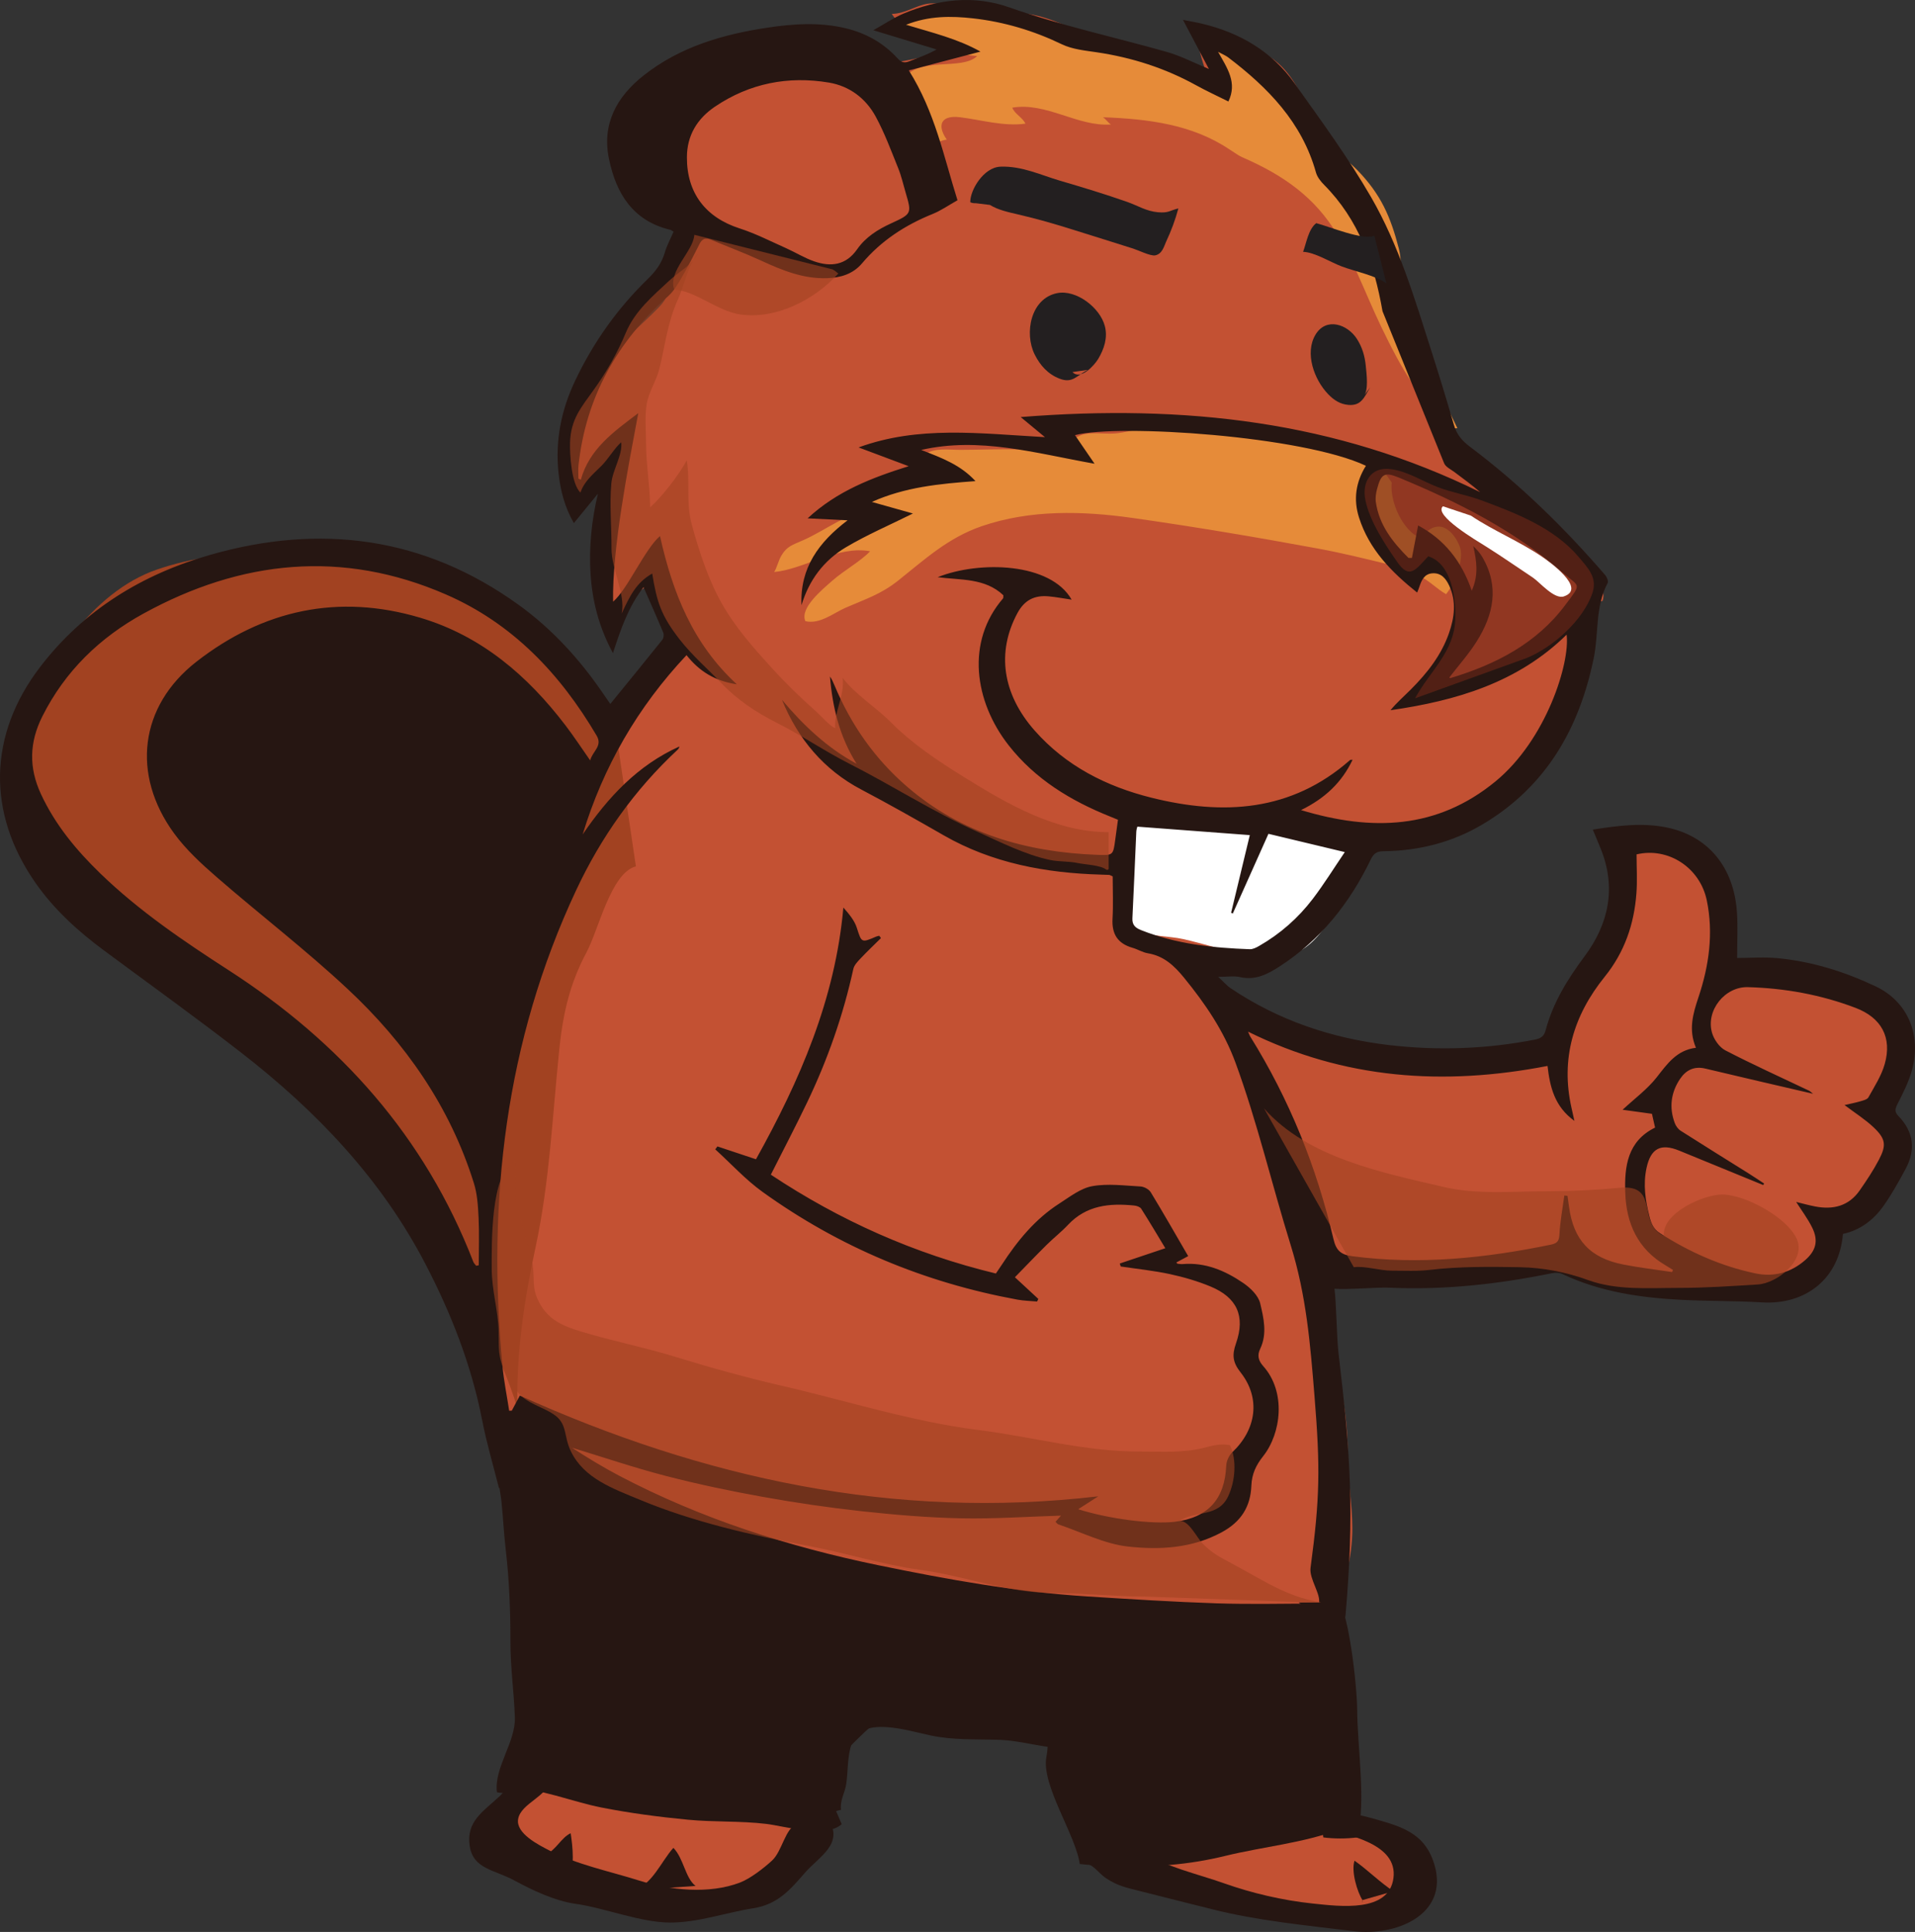 <?xml version="1.0" encoding="UTF-8" standalone="no"?>
<!-- Created with Inkscape (http://www.inkscape.org/) -->

<svg
   xmlns:dc="http://purl.org/dc/elements/1.1/"
   xmlns:cc="http://creativecommons.org/ns#"
   xmlns:rdf="http://www.w3.org/1999/02/22-rdf-syntax-ns#"
   xmlns:svg="http://www.w3.org/2000/svg"
   xmlns="http://www.w3.org/2000/svg"
   xmlns:sodipodi="http://sodipodi.sourceforge.net/DTD/sodipodi-0.dtd"
   xmlns:inkscape="http://www.inkscape.org/namespaces/inkscape"
   id="svg2"
   version="1.1"
   inkscape:version="0.48.3.1 r9886"
   width="479.135"
   height="483.341"
   xml:space="preserve"
   sodipodi:docname="biberlogo.pdf"><rect width="100%" height="100%" fill="#333333" stroke="none"/><defs
     id="defs6"><clipPath
       clipPathUnits="userSpaceOnUse"
       id="clipPath16"><path
         d="m 0,444.33 411.34,0 L 411.34,0 0,0 0,444.33 z"
         id="path18"
         inkscape:connector-curvature="0" /></clipPath><clipPath
       clipPathUnits="userSpaceOnUse"
       id="clipPath92"><path
         d="m 128.257,368.721 107.836,0 0,-123.396 -107.836,0 0,123.396 z"
         id="path94"
         inkscape:connector-curvature="0" /></clipPath><clipPath
       clipPathUnits="userSpaceOnUse"
       id="clipPath108"><path
         d="m 148.902,372.421 33.061,0 0,-16.105 -33.061,0 0,16.105 z"
         id="path110"
         inkscape:connector-curvature="0" /></clipPath><clipPath
       clipPathUnits="userSpaceOnUse"
       id="clipPath124"><path
         d="m 112.585,186.882 169.311,0 0,-88.388 -169.311,0 0,88.388 z"
         id="path126"
         inkscape:connector-curvature="0" /></clipPath><clipPath
       clipPathUnits="userSpaceOnUse"
       id="clipPath140"><path
         d="m 267.172,197.58 107.017,0 0,-35.989 -107.017,0 0,35.989 z"
         id="path142"
         inkscape:connector-curvature="0" /></clipPath><clipPath
       clipPathUnits="userSpaceOnUse"
       id="clipPath164"><path
         d="m 287.299,325.586 45.896,0 0,-45.934 -45.896,0 0,45.934 z"
         id="path166"
         inkscape:connector-curvature="0" /></clipPath></defs><sodipodi:namedview
     pagecolor="#ffffff"
     bordercolor="#666666"
     borderopacity="1"
     objecttolerance="10"
     gridtolerance="10"
     guidetolerance="10"
     inkscape:pageopacity="0"
     inkscape:pageshadow="2"
     inkscape:window-width="640"
     inkscape:window-height="480"
     id="namedview4"
     showgrid="false"
     fit-margin-top="0"
     fit-margin-left="0"
     fit-margin-right="0"
     fit-margin-bottom="0"
     inkscape:zoom="0.42490943"
     inkscape:cx="239.38251"
     inkscape:cy="236.77437"
     inkscape:window-x="384"
     inkscape:window-y="287"
     inkscape:window-maximized="0"
     inkscape:current-layer="g10" /><g
     id="g10"
     inkscape:groupmode="layer"
     inkscape:label="biberlogo"
     transform="matrix(1.25,0,0,-1.25,-17.705,524.273)"><g
       id="g12"><g
         id="g14"
         clip-path="url(#clipPath16)"><g
           id="g20"
           transform="translate(116.154,61.461)"><path
             d="m 0,0 c 4.012,2.684 11.696,0.64 15.958,-0.02 4.896,-0.758 10.104,-1.329 15.063,-1.772 5.361,-0.479 10.577,-1.317 15.958,-1.953 3.765,-0.44 9.768,-0.835 10.659,-5.1 2.968,-14.165 -19.424,-13.731 -26.282,-13.201 -9.162,0.711 -16.762,3.707 -25.169,7.864 -3.236,1.596 -12.134,7.836 -7.958,12.41"
             style="fill:#c35133;fill-opacity:1;fill-rule:nonzero;stroke:none"
             id="path22"
             inkscape:connector-curvature="0" /></g><g
           id="g24"
           transform="translate(246.106,45.326)"><path
             d="m 0,0 c -0.123,-0.301 -0.24,-0.605 -0.363,-0.906 3.321,-3.961 12.227,-4.367 16.986,-5.298 4.816,-0.942 9.694,-1.713 14.401,-2.614 6.235,-1.193 17.787,-3.044 19.322,6.137 C 51.5,4.234 41.262,7.641 36.276,7.997 24.121,8.875 12.759,3.631 0.887,3.547"
             style="fill:#c35133;fill-opacity:1;fill-rule:nonzero;stroke:none"
             id="path26"
             inkscape:connector-curvature="0" /></g><g
           id="g28"
           transform="translate(118.996,127.056)"><path
             d="M 0,0 C 3.312,-3.289 3.472,-10.735 3.563,-15.027 3.759,-24.313 3.789,-34.068 2.684,-43.258 1.887,-49.892 -3.577,-56 -2.705,-62.8 c 4.224,0.265 9.771,-1.076 14.025,-1.907 7.102,-1.389 14.201,-1.864 21.315,-3.325 9.249,-1.902 17.965,-4.001 27.33,-1.84 0.035,2.998 1.75,6.78 2.768,9.614 0.43,1.204 6.047,6.508 7.031,7.334 3.381,2.834 15.689,0.624 20.004,0.624 3.942,0 14.409,1.865 17.307,-1.063 1.992,-2.011 10.567,-16.43 10.438,-19.347 5.385,-2.595 13.987,-1.044 20.038,-1.042 4.031,0.002 7.694,0.638 11.653,0.907 4.86,0.334 8.702,-1.127 12.476,1.95 5.169,4.219 -0.277,15.945 1.373,21.942 1.644,5.973 -2.046,13.326 -2.729,19.566 -8.241,1.123 -17.226,0.135 -25.599,0.135 -8.29,0 -16.586,0.033 -24.878,0 -6.03,-0.024 -11.665,1.655 -17.669,1.773 -6.765,0.132 -13.247,1.53 -19.84,2.88 -10.735,2.199 -21.192,5.003 -31.567,7.562 -4.032,0.996 -8.354,2.963 -12.41,3.545 -5.406,0.772 -11.027,1.849 -15.954,4.628"
             style="fill:#261612;fill-opacity:1;fill-rule:nonzero;stroke:none"
             id="path30"
             inkscape:connector-curvature="0" /></g><g
           id="g32"
           transform="translate(293.085,40.897)"><path
             d="m 0,0 c -2.663,1.729 -5.256,4.343 -7.797,6.113 -0.709,-2.057 0.513,-6.248 1.64,-7.974 -0.022,-0.662 -0.037,-0.634 -0.047,0.087"
             style="fill:#261612;fill-opacity:1;fill-rule:nonzero;stroke:none"
             id="path34"
             inkscape:connector-curvature="0" /></g><g
           id="g36"
           transform="translate(153.383,41.96)"><path
             d="M 0,0 C -2.075,1.599 -2.349,5.468 -4.432,7.618 -6.87,4.927 -8.674,0.204 -12.411,-0.886"
             style="fill:#261612;fill-opacity:1;fill-rule:nonzero;stroke:none"
             id="path38"
             inkscape:connector-curvature="0" /></g><g
           id="g40"
           transform="translate(127.676,43.732)"><path
             d="M 0,0 C 1.719,1.335 1.077,6.355 0.713,8.773 -1.244,7.858 -2.202,5.355 -4.428,4.432"
             style="fill:#261612;fill-opacity:1;fill-rule:nonzero;stroke:none"
             id="path42"
             inkscape:connector-curvature="0" /></g><g
           id="g44"
           transform="translate(260.858,217.464)"><path
             d="m 0,0 c -1.452,-5.775 21.653,-6.382 25.287,-6.758 4.411,-0.457 8.789,-1.501 13.16,-2.006 1.529,-0.176 3.06,0.006 4.605,-0.077 2.323,-0.127 4.689,-1.088 7.016,-0.919 2.32,0.17 4.769,0.696 7.102,0.994 1.647,0.214 4.72,0.602 6.213,1.319 3.471,1.666 5.297,6.037 7.069,9.217 2.27,4.072 4.429,7.621 4.429,12.385 0.004,4.375 1.38,8.167 1.871,12.442 0.179,1.546 -0.039,3.77 0.335,5.319 0.465,1.913 2.545,2.871 4.454,3.099 5.605,0.673 10.032,-4.369 12.932,-8.426 2.392,-3.34 2.909,-6.31 3.352,-10.305 0.406,-3.598 0.728,-7.555 0.145,-10.9 2.384,-0.182 4.864,1.275 7.395,1.262 2.646,-0.016 5.088,0.04 7.641,-0.467 4.354,-0.868 9.306,-2.316 12.751,-5.304 2.115,-1.84 5.292,-4.369 6.31,-7.082 1.548,-4.098 -0.269,-10.14 -1.257,-14.178 -0.567,-2.339 -1.47,-3.427 0.37,-5.228 1.934,-1.883 2.639,-2.842 1.643,-5.407 -1.78,-4.56 -4.515,-9.369 -8.753,-11.85 -1.301,-0.759 -3.519,-0.553 -4.442,-1.533 -1.04,-1.105 -0.626,-4.145 -1.323,-5.694 -1.846,-4.109 -7.909,-4.924 -11.865,-4.416 -3.802,0.487 -7.174,0.002 -11.058,0.01 -4.404,0.01 -8.76,-0.169 -13.078,-0.454 -3.015,-0.198 -6.841,0.844 -9.663,1.782 -1.319,0.441 -2.523,1.446 -3.873,1.892 -1.775,0.584 -4.306,0.477 -6.283,0.225 -5.111,-0.651 -10.305,-0.651 -15.42,-1.132 -3.809,-0.359 -7.56,-1.198 -11.276,-1.966 -1.94,-0.405 -3.78,-0.187 -5.772,-0.349 -1.763,-0.142 -3.381,-0.57 -5.173,-0.341 -1.95,0.249 -9.528,1.867 -8.894,4.773"
             style="fill:#c35133;fill-opacity:1;fill-rule:evenodd;stroke:none"
             id="path46"
             inkscape:connector-curvature="0" /></g><g
           id="g48"
           transform="translate(145.103,397.644)"><path
             d="m 0,0 c -5.494,-8.164 6.462,-15.162 7.51,-21.719 0.617,-3.86 -1.165,-4.175 -2.763,-7.714 -1.483,-3.289 -0.743,-7.068 -3.61,-10.092 -4.351,-4.588 -9.215,-7.915 -12.788,-13.654 -2.693,-4.327 -8.062,-22.235 -4.203,-26.859 1.559,1.153 7.485,10.738 9.295,10.498 1.695,-9.108 -4.143,-22.755 -2.577,-31.851 1.872,1.056 8.706,7.642 10.938,7.171 3.694,-0.78 2.01,-5.937 2.283,-8.86 0.684,-7.278 -5.198,-13.572 -9.563,-18.628 -4.949,-5.733 -11.47,-13.394 -13.7,-20.534 -3.04,-9.72 -4.001,-19.838 -5.437,-29.706 -1.362,-9.35 -3.869,-19.165 -6.418,-28.093 -2.004,-7.011 -0.939,-15.44 -0.939,-22.813 0,-8.4 0.739,-16.686 0.913,-24.882 0.08,-3.89 -0.109,-7.787 0,-11.677 0.074,-2.632 0.131,-7.73 1.804,-9.702 3.496,6.506 12.075,-4.934 15.602,-7.423 6.027,-4.249 12.993,-7.25 19.796,-10.07 7.524,-3.123 15.202,-5.25 23.042,-6.401 8.801,-1.295 17.79,-0.919 26.532,-2.231 6.703,-1.005 12.286,-3.244 19.181,-3.448 7.079,-0.212 13.727,-1.829 21.009,-1.829 7.079,0 13.231,0.8 20.093,-0.047 6.369,-0.785 14.505,-0.537 20.852,0.165 1.309,5.687 2.929,10.388 2.901,16.345 -0.025,5.075 -0.931,9.612 -0.917,14.596 0.036,11.871 -3.59,23.304 -6.442,34.705 -1.176,4.715 -1.81,9.397 -1.777,14.571 0.048,6.623 -3.105,12.511 -6.169,18.316 -1.647,3.115 -4.146,5.822 -5.473,9.135 -1.201,3.002 -1.658,6.039 -2.771,9.179 -1.666,4.726 -1.693,8.837 -6.274,11.872 5.351,-0.183 10.156,-0.914 14.289,2.9 2.67,2.462 5.632,5.413 8.001,8.195 3.366,3.959 5.192,8.371 9.153,11.897 2.657,2.36 2.876,2.485 6.601,2.541 2.705,0.037 5.533,-0.272 8.22,0.001 9.803,0.999 18.004,12.291 23.064,20.093 2.924,4.51 6.062,10.12 6.165,15.527 0.069,3.778 -0.23,11.04 4.407,12.032 1.736,4.623 -9.467,14.252 -12.673,17.016 -5.169,4.452 -10.841,8.04 -15.253,13.217 -4.217,4.944 -7.088,8.101 -8.476,14.368 -1.301,5.885 -2.933,11.36 -3.632,17.355 -1.437,12.369 -10.554,23.71 -17.172,33.793 -2.811,4.282 -4.187,9.28 -8.583,12.568 -3.017,2.254 -11.709,5.965 -15.229,4.65 -0.195,-1.667 1.518,-7.5 2.51,-8.827 -6.87,0.421 -15.94,5.739 -22.529,8.276 -4.418,1.698 -9.127,4.355 -13.895,5.055 -4.604,0.679 -8.793,0.791 -13.496,1.321 -1.905,0.215 -4.267,1.073 -6.62,0.733 -2.43,-0.355 -4.539,-2.005 -7.215,-2.032 2.454,-4.27 10.332,-2.374 12.621,-6.921 C 56.255,11.033 52.358,9.851 48.411,9.336 43.271,8.668 40.541,12.473 35.645,13.5 29.617,14.766 25,14.78 19.222,13.015 14.51,11.576 6.731,10.74 4.564,5.48"
             style="fill:#c35133;fill-opacity:1;fill-rule:evenodd;stroke:none"
             id="path50"
             inkscape:connector-curvature="0" /></g><g
           id="g52"
           transform="translate(137.796,270.677)"><path
             d="m 0,0 c 0.196,0.305 0.4,0.61 0.6,0.915 -10.712,19.729 -28.425,29.193 -49.015,33.793 -6.722,1.504 -13.861,1.91 -21.006,2.791 -7.54,0.927 -15.936,-0.386 -22.836,-2.763 -12.962,-4.467 -22.838,-19.269 -26.514,-32.015 -0.814,-2.828 -2.684,-6.935 -2.759,-10.027 -0.099,-3.887 2.176,-7.691 3.951,-10.91 4.337,-7.878 13.406,-14.651 20.757,-20.347 14.54,-11.272 29.585,-22.502 41.968,-36.493 6.657,-7.519 13.273,-15.702 18.365,-24.283 6.119,-10.312 12.964,-22.309 16.417,-33.736 -0.19,11.298 1.319,21.366 3.678,32.376 2.792,13.035 3.351,26.315 4.719,39.495 0.741,7.135 2.09,13.082 5.48,19.416 2.371,4.434 4.862,15.862 9.844,17.128"
             style="fill:#a24221;fill-opacity:1;fill-rule:evenodd;stroke:none"
             id="path54"
             inkscape:connector-curvature="0" /></g><g
           id="g56"
           transform="translate(240.098,253.322)"><path
             d="m 0,0 c 0.326,-4.025 -0.931,-7.807 -0.913,-11.874 0.017,-4.177 -1.01,-6.338 2.792,-8.217 2.741,-1.358 6.057,-1.107 9.08,-1.778 3.629,-0.809 7.284,-2.068 10.916,-2.593 7.44,-1.075 11.647,-2.307 16.715,4.117 3.751,4.753 5.39,10.448 7.884,15.573 -6.848,2.853 -14.244,6.656 -21.81,6.6 -3.959,-0.027 -7.918,0 -11.877,0 -3.056,0 -9.585,-1.225 -11.874,0.913"
             style="fill:#ffffff;fill-opacity:1;fill-rule:evenodd;stroke:none"
             id="path58"
             inkscape:connector-curvature="0" /></g><g
           id="g60"
           transform="translate(289.283,327.746)"><path
             d="m 0,0 c -10.57,6.496 -25.987,6.001 -38.662,6.001 -2.254,0 -4.723,0.218 -6.965,0.016 -2.098,-0.193 -4.071,-0.931 -6.355,-1.105 -2.286,-0.171 -4.935,0.418 -6.906,-0.399 -3.925,-1.621 -0.013,-2.222 -0.632,-4.457 -6.834,2.333 -15.932,1.584 -23.423,1.582 -2.393,0 -5.2,0.474 -7.061,-0.943 -2.689,-2.049 0.892,-2.836 3.414,-3.423 -1.451,-0.72 -3.818,-0.853 -5.472,-1.241 -1.998,-0.473 -4.042,-0.897 -5.909,-1.622 -3.149,-1.221 -5.341,-3.3 -8.205,-4.801 1.889,0.048 4.003,-0.235 5.765,0.328 -4.911,-0.812 -9.575,-4.441 -13.845,-6.343 -2.291,-1.018 -3.331,-1.23 -4.45,-3.102 -0.608,-1.018 -0.857,-2.337 -1.454,-3.307 5.948,0.541 12.737,5.363 19.21,4.155 -1.95,-2.048 -5.248,-3.837 -7.541,-5.864 -1.987,-1.753 -6.595,-5.492 -5.424,-8.124 2.897,-0.695 5.725,1.679 8.013,2.671 4.121,1.785 7.119,2.716 10.569,5.457 5.198,4.125 9.953,8.567 16.725,10.881 9.706,3.316 20.029,3.082 30.232,1.637 12.309,-1.741 24.92,-3.874 37.164,-6.136 4.72,-0.869 9.307,-2.004 13.979,-3.14 2.314,-0.563 4.18,-1.305 6.217,-2.32 2.154,-1.065 3.536,-2.635 5.352,-3.65 1.673,2.145 3.293,6.15 2.94,8.699 -0.214,1.546 -2.148,5.073 -4.685,4.814 -3.006,-0.307 -2.646,-3.967 -5.866,-0.448 -2.18,2.387 -3.598,6.395 -3.268,9.274"
             style="fill:#e68b39;fill-opacity:1;fill-rule:evenodd;stroke:none"
             id="path62"
             inkscape:connector-curvature="0" /></g><g
           id="g64"
           transform="translate(228.829,344.951)"><path
             d="m 0,0 c 1.661,-1.71 4.395,1.372 5.151,2.63 1.184,1.983 1.941,4.245 1.332,6.572 -0.954,3.675 -5.712,7.361 -9.55,6.594 -5.334,-1.067 -6.606,-8.078 -4.491,-12.29 1.098,-2.19 2.661,-3.926 4.952,-4.818 2.631,-1.027 3.39,0.576 5.673,1.752"
             style="fill:#231f20;fill-opacity:1;fill-rule:evenodd;stroke:none"
             id="path66"
             inkscape:connector-curvature="0" /></g><g
           id="g68"
           transform="translate(287.106,340.132)"><path
             d="m 0,0 c 1.05,1.103 0.578,4.532 0.436,6.037 -0.187,1.95 -0.688,3.698 -1.749,5.376 -1.901,2.999 -6.208,4.461 -8.339,0.857 -2.163,-3.66 -0.272,-8.93 2.534,-11.856 1.167,-1.222 2.429,-2.023 4.053,-2.165 2.613,-0.23 3.179,1.527 4.376,3.503"
             style="fill:#231f20;fill-opacity:1;fill-rule:evenodd;stroke:none"
             id="path70"
             inkscape:connector-curvature="0" /></g><g
           id="g72"
           transform="translate(202.208,398.682)"><path
             d="m 0,0 c -0.449,-2.186 1.078,-4.512 0.709,-6.912 -0.418,-2.749 -1.827,-3.356 -4.16,-4.146 -2.028,-0.685 -3.938,-0.224 -6.065,-0.539 -1.556,-0.23 -0.414,0.36 -2.043,-0.826 -0.785,-0.575 -1.59,-2.076 -2.413,-2.781 -4.115,-3.513 -8.084,-4.254 -12.991,-5.681 -2.575,-0.749 -9.898,-2.137 -9.558,-5.929 1.131,-0.214 2.775,-1.23 3.211,-2.367 0.945,-2.462 -0.596,-2.523 -1.931,-3.8 -3.863,-3.707 0.157,-5.014 4.147,-5.871 7.7,-1.649 15.297,-1.776 21.252,4.47 2.123,2.224 2.642,4.747 4.129,6.927 1.775,2.605 5.069,3.735 7.284,5.858 2.661,2.555 3.975,5.547 5.189,9.004 1.675,4.771 -0.557,6.67 -1.227,11.211"
             style="fill:#c35133;fill-opacity:1;fill-rule:evenodd;stroke:none"
             id="path74"
             inkscape:connector-curvature="0" /></g><g
           id="g76"
           transform="translate(305.873,333.723)"><path
             d="m 0,0 c -2.886,-0.608 -7.698,7.021 -9.016,8.976 -2.354,3.489 -4.342,7.416 -6.186,11.232 -3.337,6.906 -6.11,14.996 -10.526,21.1 -5.05,6.986 -12.063,10.854 -19.885,13.975 -8.403,3.353 -16.905,3.746 -25.567,4.854 -2.519,0.322 -5.723,0.255 -8.26,0 -2.959,-0.295 -6.062,-0.309 -9.055,-0.67 -2.283,-0.277 -5.117,-1.138 -7.565,-1.456 -2.668,-0.345 -5.169,0.291 -7.583,-0.636 -0.915,-0.354 -2.416,-1.667 -3.321,-1.31 -1.032,0.404 -1.374,3.338 -1.691,4.212 -1.014,2.815 -4.09,6.888 -2.472,9.344 3.29,5.003 11.877,1.808 15.01,4.86 -4.537,0.244 -11.153,2.772 -15.089,5.144 0.869,4.101 13.417,3.595 16.528,3.317 5.001,-0.446 10.839,-2.845 15.511,-4.666 5.529,-2.155 11.265,-3.765 16.972,-5.045 2.793,-0.626 5.561,-1.04 8.288,-1.883 2.385,-0.737 4.539,-2.265 6.812,-2.863 0.293,2.578 0.246,5.655 -1.73,7.58 6.921,0.17 14.031,-5.366 18.451,-10.415 2.086,-2.379 2.818,-4.916 4.268,-7.603 1.446,-2.681 4.012,-4.267 6.062,-6.376 4.749,-4.886 6.674,-9.345 8.331,-15.735 0.642,-2.471 0.242,-4.947 0.638,-7.603 0.483,-3.229 2.432,-6.262 2.09,-9.675"
             style="fill:#e68b39;fill-opacity:1;fill-rule:evenodd;stroke:none"
             id="path78"
             inkscape:connector-curvature="0" /></g><g
           id="g80"
           transform="translate(304.253,283.815)"><path
             d="m 0,0 c 0.035,-0.016 0.166,-0.135 0.249,-0.109 9.027,2.725 17.19,6.892 22.963,14.617 3.4,4.545 2.932,3.48 -0.657,6.607 -9.629,8.378 -20.876,14.031 -32.578,18.871 -2.912,1.202 -3.613,0.86 -4.438,-2.267 -0.218,-0.83 -0.36,-1.752 -0.24,-2.592 0.654,-4.636 3.392,-8.047 6.536,-11.194 0.233,0 0.457,0.002 0.686,0.004 0.405,2.103 0.805,4.207 1.241,6.498 C -1.065,27.674 2.449,23.365 4.499,17.38 5.943,20.624 5.444,23.428 4.8,26.304 5.521,25.625 6.135,24.923 6.601,24.133 10.076,18.233 8.866,12.567 5.46,7.179 3.859,4.644 1.832,2.38 0,0 m -43.331,-47.239 c -0.107,0.056 -0.225,0.112 -0.337,0.164 1.262,5.246 2.526,10.492 3.741,15.535 -7.795,0.584 -15.079,1.133 -22.506,1.693 -0.017,-0.087 -0.192,-0.534 -0.213,-0.988 -0.266,-5.783 -0.488,-11.568 -0.779,-17.35 -0.065,-1.325 0.582,-1.909 1.707,-2.359 7.003,-2.79 14.361,-3.573 21.797,-3.834 0.613,-0.02 1.295,0.329 1.861,0.656 4.21,2.41 7.801,5.576 10.73,9.41 2.252,2.957 4.215,6.13 6.417,9.374 -5.5,1.314 -10.459,2.503 -15.281,3.657 -2.374,-5.311 -4.751,-10.635 -7.137,-15.958 M -152.596,104.11 c -0.018,-7.148 3.75,-12.036 10.553,-14.222 3.183,-1.023 6.193,-2.574 9.254,-3.936 1.904,-0.848 3.704,-1.979 5.663,-2.654 3.331,-1.153 6.363,-0.802 8.595,2.402 1.701,2.446 4.135,3.975 6.826,5.205 4.147,1.902 4.121,1.956 2.877,6.196 -0.475,1.616 -0.843,3.28 -1.475,4.834 -1.41,3.486 -2.719,7.047 -4.508,10.339 -1.983,3.639 -5.22,6.102 -9.363,6.8 -8.171,1.366 -15.863,-0.143 -22.774,-4.793 -3.535,-2.379 -5.644,-5.737 -5.648,-10.171 M 69.437,-104.961 c 1.206,-0.291 2.485,-0.654 3.778,-0.902 3.606,-0.701 6.748,0.066 8.936,3.21 1.382,1.985 2.733,4.017 3.854,6.155 1.526,2.904 1.345,4.175 -1.062,6.46 -1.687,1.595 -3.685,2.853 -5.83,4.47 1.126,0.26 2.145,0.448 3.125,0.739 0.59,0.176 1.41,0.361 1.658,0.8 1.2,2.171 2.604,4.323 3.265,6.672 1.505,5.315 -0.661,9.271 -5.846,11.241 -6.935,2.636 -14.148,3.943 -21.548,4.145 -4.603,0.129 -8.433,-4.65 -7.184,-9.108 0.379,-1.348 1.47,-2.919 2.67,-3.543 5.496,-2.849 11.151,-5.4 16.742,-8.064 0.218,-0.105 0.401,-0.301 0.822,-0.628 -7.401,1.728 -14.491,3.347 -21.556,5.042 -2.24,0.537 -3.882,-0.305 -5.053,-2.041 -1.848,-2.737 -2.239,-5.75 -1.069,-8.873 0.217,-0.58 0.662,-1.197 1.178,-1.528 4.543,-2.9 9.132,-5.736 13.697,-8.601 1.01,-0.636 2.007,-1.31 3.01,-1.967 -0.065,-0.099 -0.13,-0.198 -0.19,-0.295 -5.597,2.295 -11.203,4.588 -16.8,6.884 -3.709,1.521 -5.716,0.461 -6.558,-3.5 -0.694,-3.247 -0.233,-6.412 0.568,-9.595 0.356,-1.435 0.806,-2.584 2.123,-3.425 5.909,-3.776 12.221,-6.601 19.083,-8.043 3.715,-0.781 7.109,0.134 9.989,2.654 2.188,1.909 2.683,3.909 1.396,6.516 -0.887,1.794 -2.115,3.416 -3.198,5.125 m -241.394,88.369 c 0.461,1.834 2.527,2.864 1.305,4.941 -7.3,12.4 -16.869,22.498 -30.221,28.294 -20.727,9.001 -40.966,6.868 -60.473,-3.83 -8.746,-4.8 -15.717,-11.514 -20.27,-20.596 -2.608,-5.207 -2.729,-10.243 -0.287,-15.52 2.862,-6.181 7.108,-11.279 11.93,-15.947 7.755,-7.496 16.631,-13.508 25.654,-19.333 22.325,-14.409 39.292,-33.328 48.967,-58.36 0.114,-0.295 0.381,-0.531 0.579,-0.796 0.17,0.035 0.34,0.07 0.515,0.105 0,3.167 0.117,6.339 -0.036,9.496 -0.113,2.321 -0.251,4.727 -0.938,6.92 -4.777,15.332 -13.719,28.103 -25.314,38.921 -8.367,7.812 -17.491,14.811 -26.143,22.329 -3.086,2.68 -6.179,5.521 -8.572,8.801 -8.557,11.739 -6.929,25.426 4.474,34.32 13.316,10.381 28.413,13.696 44.813,8.814 12.241,-3.641 21.477,-11.581 29.092,-21.57 1.665,-2.181 3.167,-4.482 4.925,-6.989 M 44.608,-118.991 c 0.052,0.143 0.101,0.289 0.161,0.43 -0.501,0.309 -0.997,0.628 -1.498,0.925 -5.541,3.252 -7.842,8.361 -8.047,14.512 -0.183,5.284 0.443,10.332 5.968,13.043 -0.248,1.099 -0.465,2.06 -0.626,2.761 -2.152,0.297 -4.099,0.565 -5.878,0.81 2.411,2.24 4.94,4.097 6.809,6.469 2.123,2.698 3.984,5.447 7.874,5.938 -1.535,3.636 -0.603,6.793 0.523,10.161 2.087,6.251 3.016,12.752 1.65,19.333 -1.367,6.601 -7.764,10.704 -14.057,9.211 0,-2.602 0.164,-5.216 -0.032,-7.807 -0.457,-6.174 -2.378,-11.773 -6.361,-16.705 -6.208,-7.689 -8.863,-16.403 -6.616,-26.285 0.166,-0.729 0.327,-1.462 0.566,-2.539 -3.998,2.875 -4.903,6.844 -5.379,10.995 -20.742,-4.02 -40.678,-2.687 -59.942,6.861 0.251,-0.575 0.308,-0.769 0.415,-0.94 7.85,-12.587 13.318,-26.173 16.685,-40.586 0.536,-2.313 1.515,-3.123 3.765,-3.418 13.427,-1.768 26.639,-0.398 39.794,2.325 1.354,0.282 1.602,0.835 1.676,2.141 0.14,2.576 0.628,5.129 0.974,7.689 0.21,-0.023 0.42,-0.053 0.631,-0.083 0.102,-0.728 0.204,-1.459 0.306,-2.19 0.901,-6.643 4.223,-10.244 10.868,-11.546 3.228,-0.634 6.514,-1.014 9.771,-1.505 M -13.366,73.32 c -1.669,9.558 -4.751,18.309 -11.702,25.3 -0.688,0.691 -1.37,1.565 -1.62,2.473 -2.8,10.032 -9.605,16.977 -17.581,23.035 -0.478,0.362 -1.061,0.589 -2.013,1.105 1.893,-3.357 3.876,-6.181 2.071,-9.946 -2.275,1.14 -4.42,2.121 -6.474,3.256 -6.212,3.431 -12.842,5.549 -19.853,6.592 -2.367,0.352 -4.89,0.589 -6.999,1.601 -5.666,2.73 -11.566,4.495 -17.775,5.193 -4.414,0.495 -8.839,0.526 -13.42,-1.282 5.271,-1.597 10.324,-2.795 14.892,-5.373 -4.87,-1.279 -9.502,-2.495 -14.336,-3.764 5.231,-8.302 6.983,-17.235 9.738,-25.984 -1.715,-0.962 -3.276,-2.06 -4.995,-2.756 -5.474,-2.214 -10.268,-5.323 -14.106,-9.868 -1.815,-2.145 -4.28,-2.891 -7.043,-2.977 -4.756,-0.147 -8.959,1.584 -13.157,3.515 -3.302,1.518 -6.712,2.787 -10.063,4.189 -1.061,0.441 -1.744,0.2 -2.275,-0.858 -1.149,-2.289 -2.319,-4.571 -3.607,-6.785 -0.756,-1.305 -1.57,-2.683 -2.675,-3.669 -10.178,-9.068 -16.448,-20.178 -17.935,-33.834 -0.095,-0.88 -0.014,-1.78 -0.014,-2.668 0.159,-0.076 0.315,-0.153 0.472,-0.231 1.723,6.144 6.456,9.531 11.502,13.326 -2.036,-10.894 -5.242,-27.152 -5.038,-37.73 2.85,2.402 6.393,10.611 9.389,13.134 2.576,-11.548 6.627,-21.599 15.376,-29.673 -4.431,0.67 -7.528,2.627 -10.067,5.838 -9.785,-10.404 -16.663,-22.324 -20.794,-35.889 5.078,7.441 11.021,13.862 19.378,17.611 -0.065,-0.313 -0.225,-0.521 -0.415,-0.698 -8.607,-8.014 -15.289,-17.459 -20.254,-28.056 -14.192,-30.275 -17.851,-62.231 -14.766,-95.202 0.283,-3.012 0.899,-5.996 1.353,-8.994 0.174,0.005 0.348,0.011 0.523,0.017 0.56,1.044 1.12,2.087 1.613,3.014 36.794,-16.552 74.858,-24.941 115.777,-20.16 -1.646,-1.06 -2.741,-1.761 -4.012,-2.581 6.131,-1.949 14.78,-3.047 19.283,-2.519 6.681,0.786 10.058,4.527 10.342,11.237 0.035,0.92 0.548,2.047 1.217,2.683 4.838,4.585 5.718,10.821 1.654,15.986 -1.584,2.018 -1.731,3.478 -0.919,5.794 1.92,5.481 0.192,9.209 -5.108,11.4 -2.601,1.075 -5.35,1.878 -8.101,2.471 -3.248,0.701 -6.577,1.036 -9.863,1.53 -0.065,0.197 -0.125,0.395 -0.19,0.593 2.92,0.981 5.831,1.959 9.118,3.062 -1.483,2.456 -3.111,5.209 -4.828,7.906 -0.231,0.364 -0.901,0.586 -1.397,0.638 -4.924,0.507 -9.567,0.055 -13.245,-3.857 -1.33,-1.423 -2.892,-2.633 -4.281,-4.009 -2.184,-2.167 -4.311,-4.393 -6.355,-6.487 1.701,-1.576 3.196,-2.958 4.689,-4.341 -0.083,-0.173 -0.166,-0.346 -0.251,-0.52 -1.311,0.12 -2.641,0.144 -3.929,0.38 -18.59,3.406 -35.653,10.513 -51,21.547 -3.431,2.467 -6.338,5.672 -9.487,8.533 0.146,0.196 0.291,0.39 0.435,0.585 2.531,-0.842 5.058,-1.686 7.716,-2.571 8.759,15.736 15.855,31.986 17.491,50.377 1.134,-1.277 2.218,-2.568 2.697,-4.061 0.953,-2.965 0.887,-3.042 3.886,-1.739 0.19,0.081 0.404,0.105 0.606,0.154 0.114,-0.154 0.225,-0.311 0.334,-0.465 -1.358,-1.348 -2.754,-2.662 -4.065,-4.056 -0.591,-0.627 -1.3,-1.346 -1.466,-2.133 -2.028,-9.27 -5.155,-18.164 -9.249,-26.707 -2.297,-4.797 -4.768,-9.51 -7.262,-14.453 13.81,-9.171 28.724,-15.841 45.045,-19.781 0.36,0.535 0.778,1.133 1.178,1.742 3.115,4.784 6.681,9.165 11.546,12.278 2.093,1.341 4.242,3.044 6.565,3.461 3.121,0.562 6.441,0.111 9.668,-0.061 0.709,-0.042 1.672,-0.555 2.036,-1.147 2.553,-4.193 4.981,-8.458 7.5,-12.791 -0.891,-0.48 -1.61,-0.866 -2.383,-1.278 0.187,-0.174 0.226,-0.243 0.27,-0.249 0.334,-0.03 0.673,-0.093 1.004,-0.068 4.547,0.385 8.502,-1.318 12.108,-3.771 1.44,-0.977 3.042,-2.522 3.412,-4.083 0.696,-2.939 1.455,-6.093 -0.005,-9.12 -0.634,-1.312 -0.349,-2.366 0.624,-3.458 4.631,-5.196 3.57,-13.478 -0.015,-18.004 -1.461,-1.847 -2.275,-3.582 -2.37,-5.936 -0.17,-4.167 -2.029,-7.199 -5.953,-9.315 -5.977,-3.219 -12.404,-3.541 -18.692,-2.855 -4.762,0.52 -9.331,2.884 -13.981,4.442 -0.21,0.072 -0.362,0.321 -0.574,0.515 0.4,0.455 0.734,0.836 1.09,1.241 -6.756,-0.209 -13.405,-0.677 -20.043,-0.54 -6.594,0.137 -13.203,0.697 -19.77,1.41 -6.635,0.725 -13.251,1.694 -19.816,2.873 -6.5,1.167 -12.984,2.526 -19.374,4.177 -6.354,1.646 -12.584,3.759 -18.874,5.67 3.111,-2.006 6.274,-3.943 9.546,-5.658 16.376,-8.579 33.813,-14.164 51.851,-17.877 13.805,-2.842 27.684,-5.341 41.78,-6.234 8.615,-0.545 17.238,-1.091 25.864,-1.376 6.728,-0.224 13.475,-0.046 20.466,-0.046 0.469,1.859 -1.974,4.918 -1.674,7.157 1.896,14.061 1.945,20.139 0.796,34.305 -0.849,10.505 -1.635,20.196 -4.782,30.318 -3.759,12.09 -6.682,24.618 -11.025,36.445 -2.345,6.391 -6.05,11.811 -10.292,17.016 -1.985,2.433 -4.064,4.385 -7.276,4.913 -1.047,0.174 -2.006,0.798 -3.044,1.091 -2.951,0.84 -4.182,2.723 -4.012,5.801 0.16,2.872 0.031,5.765 0.031,8.498 -0.461,0.196 -0.58,0.287 -0.707,0.295 -0.538,0.032 -1.081,0.04 -1.617,0.055 -11.073,0.315 -21.783,2.289 -31.488,7.859 -5.479,3.144 -10.96,6.248 -16.553,9.193 -7.417,3.903 -12.635,10.096 -15.828,17.926 4.274,-5.094 9.037,-9.597 14.933,-12.791 -3.387,5.368 -4.821,11.266 -5.326,17.453 0.397,-0.563 0.658,-1.171 0.913,-1.78 3.286,-7.843 8.029,-14.649 14.475,-20.22 10.929,-9.446 23.941,-13.145 38.073,-13.679 3.213,-0.123 3.213,-0.103 3.633,2.996 0.178,1.325 0.358,2.648 0.548,4.025 -0.618,0.253 -1.105,0.455 -1.596,0.653 -7.88,3.163 -14.966,7.456 -20.287,14.253 -6.878,8.785 -8.594,20.731 -1.11,29.405 0.07,0.079 0.026,0.254 0.056,0.618 -3.672,3.488 -8.561,3.014 -13.152,3.62 8.419,3.351 22.594,2.931 26.814,-4.495 -1.528,0.222 -3.05,0.514 -4.574,0.657 -2.805,0.262 -4.842,-0.693 -6.276,-3.357 -4.183,-7.767 -3.052,-16.146 3.475,-23.529 6.265,-7.086 14.353,-11.167 23.334,-13.409 14.344,-3.582 28.009,-2.838 39.779,7.539 0.069,0.064 0.225,0.028 0.502,0.056 -2.153,-4.54 -5.525,-7.732 -10.322,-10.077 14.239,-4.297 27.235,-3.836 38.894,5.714 C 19.422,-12.459 24.202,2.931 23.485,8.579 13.722,-1.014 1.401,-4.65 -11.768,-6.545 c 1.247,1.526 2.719,2.796 4.085,4.167 3.27,3.277 6.104,6.867 7.639,11.306 1.083,3.135 1.489,6.317 0.027,9.462 -0.653,1.406 -1.597,2.585 -3.35,2.469 -1.628,-0.103 -2.181,-1.376 -2.624,-2.703 -0.101,-0.315 -0.234,-0.622 -0.44,-1.155 -5.169,4.138 -9.596,8.624 -11.632,15.006 -1.171,3.668 -0.64,7.138 1.377,10.373 -12.65,5.974 -49.471,8.421 -58.233,6.13 1.185,-1.729 2.385,-3.486 3.919,-5.723 -11.916,2.121 -23.036,5.423 -34.704,2.762 4.22,-1.62 7.903,-3.017 10.864,-6.238 -7.248,-0.533 -14.146,-1.202 -20.737,-4.169 2.994,-0.846 5.722,-1.612 8.219,-2.315 -4.599,-2.289 -9.183,-4.248 -13.431,-6.769 -4.395,-2.604 -7.387,-6.579 -8.87,-11.583 -0.339,7.456 3.45,12.61 9.222,16.989 -2.556,0.128 -5.111,0.254 -8,0.397 5.921,5.481 12.874,8.127 20.222,10.436 -3.254,1.218 -6.508,2.438 -10.019,3.755 11.989,4.387 24.107,2.802 37.302,2.056 -1.822,1.507 -3.129,2.588 -4.859,4.022 32.87,2.61 63.123,-0.828 91.978,-15.031 -1.662,1.443 -3.403,2.707 -5.122,3.999 -0.747,0.564 -1.814,1.047 -2.105,1.808 M -167.933,-5.288 c 3.555,4.365 7.009,8.581 10.415,12.841 0.262,0.325 0.353,1.032 0.192,1.422 -1.239,2.981 -2.558,5.929 -3.95,9.104 -2.985,-3.836 -4.524,-8.256 -6.126,-13.195 -2.792,5.16 -4.115,10.333 -4.477,15.76 -0.357,5.408 0.195,10.748 1.467,16.145 -1.541,-1.887 -3.082,-3.772 -4.813,-5.885 -1.875,3.27 -2.705,6.605 -3.071,10.067 -0.68,6.471 0.543,12.586 3.341,18.463 3.634,7.644 8.444,14.427 14.502,20.309 1.593,1.545 2.81,3.171 3.432,5.321 0.408,1.402 1.131,2.715 1.757,4.165 -0.256,0.148 -0.456,0.33 -0.687,0.386 -7.439,1.784 -10.781,7.21 -12.229,14.099 -1.489,7.076 1.523,12.52 6.917,16.783 7.263,5.736 15.846,8.231 24.817,9.576 5.212,0.782 10.45,1.123 15.667,-0.135 4.05,-0.976 7.531,-2.938 10.338,-6.004 0.774,-0.848 1.403,-0.998 2.435,-0.573 1.739,0.716 3.533,1.285 5.381,2.348 -3.992,1.213 -7.987,2.423 -12.665,3.843 2.355,1.31 4.125,2.527 6.062,3.337 6.878,2.868 14.036,3.749 21.135,1.246 10.324,-3.64 20.996,-5.94 31.494,-8.906 2.859,-0.808 5.548,-2.226 8.481,-3.432 -1.661,3.149 -3.304,6.268 -5.187,9.832 1.571,-0.313 2.719,-0.502 3.846,-0.774 7.554,-1.807 13.95,-5.551 18.474,-11.914 5.311,-7.464 10.758,-14.888 15.332,-22.799 5.554,-9.602 8.717,-20.292 12.082,-30.83 1.564,-4.881 3.062,-9.784 4.48,-14.705 C 1.461,48.69 2.507,47.418 4.121,46.205 14.14,38.683 23.05,29.963 31.225,20.483 31.56,20.091 31.886,19.261 31.7,18.911 29.177,14.204 29.937,8.906 28.924,3.933 26.038,-10.175 19.403,-21.792 6.731,-29.35 0.64,-32.986 -6.053,-34.683 -13.13,-34.762 c -1.357,-0.014 -1.993,-0.43 -2.581,-1.646 -4.214,-8.729 -10.032,-16.11 -18.273,-21.431 -2.44,-1.574 -4.854,-2.815 -7.921,-2.116 -1.204,0.274 -2.52,0.045 -4.348,0.045 1.044,-0.96 1.709,-1.752 2.537,-2.306 9.604,-6.449 20.27,-10.017 31.691,-11.352 9.771,-1.14 19.512,-0.79 29.189,1.103 1.204,0.24 1.817,0.683 2.145,1.939 1.465,5.495 4.398,10.191 7.779,14.738 4.834,6.503 6.377,13.718 3.227,21.521 -0.495,1.231 -1.009,2.454 -1.584,3.826 5.044,0.798 9.835,1.416 14.693,0.449 8.338,-1.659 13.601,-7.945 14.162,-17.126 0.183,-2.943 0.029,-5.908 0.029,-9.014 2.609,0 5.423,0.223 8.186,-0.046 6.84,-0.663 13.363,-2.711 19.542,-5.637 6.375,-3.021 9.181,-9.577 7.301,-16.661 -0.634,-2.378 -1.797,-4.64 -2.911,-6.856 -0.486,-0.974 -0.696,-1.544 0.162,-2.427 3.045,-3.138 3.51,-6.742 1.453,-10.574 -1.374,-2.547 -2.777,-5.098 -4.451,-7.451 -1.99,-2.811 -4.681,-4.838 -8.105,-5.578 -0.705,-8.823 -7.284,-14.245 -16.247,-13.701 -5.308,0.317 -10.645,0.234 -15.958,0.501 -8.248,0.418 -16.358,1.579 -23.941,5.169 -0.6,0.285 -1.44,0.304 -2.11,0.165 -10.737,-2.19 -21.57,-3.397 -32.54,-2.896 -2.352,0.107 -8.309,-0.425 -10.976,-0.213 0.377,-2.872 0.46,-9.93 0.799,-12.764 2.442,-20.686 3.191,-31.912 1.424,-52.499 -0.14,-1.646 -1.119,-2.022 -2.589,-2.041 -10.046,-0.117 -20.1,-0.607 -30.141,-0.371 -32.6,0.766 -62.385,0.439 -93.152,11.829 -18.149,4.309 -41.904,19.293 -43.565,15.894 -1.214,4.837 -2.505,9.16 -3.359,13.569 -2.157,11.095 -6.227,21.473 -11.425,31.442 -8.876,17.028 -21.824,30.556 -36.833,42.204 -9.006,6.991 -18.272,13.64 -27.427,20.425 -5.238,3.879 -10.025,8.218 -13.766,13.587 -9.75,13.992 -9.415,29.617 0.958,43.171 8.74,11.417 20.448,18.547 34.054,22.442 22.079,6.322 42.871,3.61 61.767,-10.039 6.739,-4.869 12.254,-10.953 16.928,-17.809 0.452,-0.662 0.909,-1.317 1.374,-1.991"
             style="fill:#261612;fill-opacity:1;fill-rule:evenodd;stroke:none"
             id="path82"
             inkscape:connector-curvature="0" /></g><g
           id="g84"
           transform="translate(286.521,362.056)"><path
             d="m 0,0 c -3.498,2.97 -4.492,7.43 -6.906,11.14 -1.609,2.464 -3.628,4.71 -5.657,6.754 -4.109,4.14 -8.92,6.347 -13.698,9.56 -7.519,5.059 -16.441,6.107 -25.327,6.442 0.6,-0.398 0.992,-1.05 1.592,-1.45 -6.634,-0.479 -12.964,4.531 -19.746,3.368 0.495,-1.275 2.032,-1.932 2.639,-3.197 -4.296,-0.607 -8.856,0.758 -13.094,1.281 -4.521,0.557 -4.63,-2.419 -1.867,-5.427 2.879,-3.135 8.465,-2.236 12.424,-2.213 11.203,0.056 22.06,-3.584 33.014,-5.527"
             style="fill:#c35133;fill-opacity:1;fill-rule:evenodd;stroke:none"
             id="path86"
             inkscape:connector-curvature="0" /></g><g
           id="g88"><g
             id="g90" /><g
             id="g96"><g
               clip-path="url(#clipPath92)"
               id="g98"
               style="opacity:0.6"><g
                 transform="translate(236.073,252.867)"
                 id="g100"><path
                   d="m 0,0 c -10.52,-0.014 -20.139,5.547 -29.007,11.057 -5.115,3.176 -10.288,6.612 -14.562,10.918 -2.931,2.952 -7.147,5.59 -9.678,8.896 0.455,-3.536 -1.723,-6.683 -1.485,-10.069 -1.218,0.551 -2.731,2.383 -3.807,3.335 -3.167,2.802 -6.179,5.738 -9.015,8.859 -3.635,4.006 -7.204,8.034 -9.866,12.753 -2.78,4.927 -4.551,10.441 -6.044,15.906 -1.167,4.257 -0.265,8.534 -0.986,12.772 -1.547,-2.941 -5.001,-7.329 -7.328,-9.428 -0.022,4.261 -0.827,8.666 -0.824,13.112 0,2.479 -0.269,5.109 0.137,7.559 0.412,2.474 1.895,4.562 2.489,6.916 1.208,4.757 1.66,9.431 3.767,14.045 1.2,2.632 2.137,7.161 4.056,9.223 -1.155,-2.28 -3.935,-3.737 -5.763,-5.44 -3.361,-3.125 -6.9,-6.094 -8.726,-10.453 -1.758,-4.184 -3.889,-7.897 -6.48,-11.506 -2.519,-3.509 -4.523,-5.841 -4.683,-10.4 -0.084,-2.471 0.281,-8.428 2.077,-10.086 0.763,2.252 2.499,3.66 4.143,5.284 1.47,1.452 2.697,3.664 4.021,4.78 0.3,-2.543 -1.737,-5.533 -1.981,-8.223 -0.39,-4.261 0.057,-8.752 0.032,-13.04 -0.022,-4.165 2.864,-9.108 2.039,-13.025 1.571,3.399 2.868,6.181 6.11,8.013 0.935,-5.749 1.808,-8.453 5.5,-13.194 2.543,-3.259 5.594,-5.864 8.43,-8.832 3.133,-3.28 6.944,-5.799 10.902,-7.791 5.114,-2.577 9.611,-5.7 14.719,-8.29 8.315,-4.222 16.641,-9.549 25.382,-13.497 4.678,-2.113 9.739,-4.679 14.683,-5.717 1.903,-0.4 3.656,-0.218 5.565,-0.622 1.392,-0.295 4.626,-0.412 5.696,-1.315 0.404,-0.137 0.566,0.06 0.487,0.588"
                   style="fill:#a24221;fill-opacity:1;fill-rule:evenodd;stroke:none"
                   id="path102"
                   inkscape:connector-curvature="0" /></g></g></g></g><g
           id="g104"><g
             id="g106" /><g
             id="g112"><g
               clip-path="url(#clipPath108)"
               id="g114"
               style="opacity:0.6"><g
                 transform="translate(180.788,365.511)"
                 id="g116"><path
                   d="m 0,0 c 0.428,-0.232 0.818,-0.514 1.175,-0.847 -4.706,-5.209 -12.461,-9.249 -19.696,-8.173 -4.507,0.67 -8.874,4.687 -13.159,4.993 -1.279,3.691 3.818,7.582 4.035,10.937"
                   style="fill:#a24221;fill-opacity:1;fill-rule:evenodd;stroke:none"
                   id="path118"
                   inkscape:connector-curvature="0" /></g></g></g></g><g
           id="g120"><g
             id="g122" /><g
             id="g128"><g
               clip-path="url(#clipPath124)"
               id="g130"
               style="opacity:0.6"><g
                 transform="translate(281.896,98.494)"
                 id="g132"><path
                   d="m 0,0 c -8.512,0.052 -14.274,4.363 -21.424,8.138 -2.22,1.175 -3.663,1.928 -5.507,3.764 -1.34,1.341 -2.672,4.539 -4.631,4.664 3.166,2.084 7.637,0.615 9.651,4.859 1.418,2.982 1.797,7.281 0.371,10.244 -1.832,0.416 -3.633,-0.123 -5.361,-0.551 -4.167,-1.031 -8.371,-0.698 -12.662,-0.711 -11.024,-0.025 -21.404,2.934 -32.272,4.302 -13.358,1.678 -26.282,5.834 -39.353,8.845 -6.996,1.614 -14.11,3.574 -21.01,5.701 -6.321,1.953 -12.861,3.25 -19.225,5.165 -4.05,1.22 -6.961,2.595 -8.728,6.533 -0.971,2.159 -0.669,3.832 -0.866,6.082 -0.199,2.206 -0.948,4.044 -1.403,6.183 -0.506,2.396 -1.729,4.789 -2.086,7.234 -0.378,2.595 0.305,5.348 -0.103,7.936 -5.052,-1.877 -4.685,-17.035 -4.7,-21.337 -0.009,-4.331 1.292,-8.371 1.379,-12.66 0.069,-3.207 -0.19,-5.269 1.384,-8.088 0.971,-1.743 1.909,-3.766 3.421,-5.009 1.817,-1.495 4.344,-2.175 6.234,-3.456 2.81,-1.907 1.919,-4.289 3.428,-7.393 2.657,-5.471 8.47,-7.47 13.89,-9.727 10.326,-4.306 22.294,-7.09 33.337,-9.138 7.456,-1.383 14.975,-3.789 22.624,-4.842 9.171,-1.259 17.695,-4.684 26.947,-4.664 5.969,0.014 11.847,-0.689 17.969,-0.689"
                   style="fill:#a24221;fill-opacity:1;fill-rule:evenodd;stroke:none"
                   id="path134"
                   inkscape:connector-curvature="0" /></g></g></g></g><g
           id="g136"><g
             id="g138" /><g
             id="g144"><g
               clip-path="url(#clipPath140)"
               id="g146"
               style="opacity:0.6"><g
                 transform="translate(267.172,197.58)"
                 id="g148"><path
                   d="m 0,0 c 8.759,-9.959 23.951,-12.92 36.085,-15.756 6.587,-1.541 13.821,-0.828 20.582,-0.828 4.957,0 9.733,0.233 14.511,0.689 8.113,0.773 3.364,-7.109 8.854,-9.603 -0.4,4.563 8.04,8.348 11.843,8.257 4.537,-0.112 12.773,-4.533 14.752,-8.863 1.971,-4.319 -3.963,-8.902 -7.766,-9.139 -5.315,-0.329 -10.519,-0.69 -15.936,-0.69 -6.027,0 -12.33,-0.512 -18.016,1.553 -4.394,1.599 -8.993,2.509 -13.735,2.593 -6.001,0.106 -12.195,0.154 -18.004,-0.537 -2.484,-0.297 -5.072,-0.156 -7.602,-0.155 -2.422,0.002 -5.377,0.987 -7.6,0.692"
                   style="fill:#a24221;fill-opacity:1;fill-rule:evenodd;stroke:none"
                   id="path150"
                   inkscape:connector-curvature="0" /></g></g></g></g><g
           id="g152"
           transform="translate(212.315,378.401)"><path
             d="m 0,0 c 1.57,-0.982 3.649,-1.447 5.572,-1.887 3.785,-0.872 7.55,-1.957 11.222,-3.122 3.963,-1.256 8.157,-2.533 11.88,-3.731 1.046,-0.336 3.446,-1.514 4.369,-1.356 1.462,0.25 1.818,1.899 2.21,2.728 1.032,2.178 1.88,4.503 2.458,6.668 -1.745,-0.405 -1.892,-0.951 -4.072,-0.763 -2.349,0.202 -4.024,1.317 -6.157,2.067 C 22.949,2.194 18.517,3.533 14.001,4.856 10.207,5.971 6.369,7.825 2.102,7.658 -1.301,7.524 -3.994,2.933 -3.941,0.545 -3.608,0.388 -3.254,0.323 -2.872,0.351"
             style="fill:#231f20;fill-opacity:1;fill-rule:evenodd;stroke:none"
             id="path154"
             inkscape:connector-curvature="0" /></g><g
           id="g156"
           transform="translate(291.667,362.712)"><path
             d="m 0,0 c -2.376,1.642 -6.236,2.356 -8.975,3.394 -2.286,0.864 -5.373,2.834 -7.702,2.907 0.661,1.771 1.066,4.555 2.638,5.741 2.47,-0.619 9.51,-3.574 11.619,-2.488"
             style="fill:#231f20;fill-opacity:1;fill-rule:evenodd;stroke:none"
             id="path158"
             inkscape:connector-curvature="0" /></g><g
           id="g160"><g
             id="g162" /><g
             id="g168"><g
               clip-path="url(#clipPath164)"
               id="g170"
               style="opacity:0.6"><g
                 transform="translate(297.404,279.652)"
                 id="g172"><path
                   d="M 0,0 C 2.984,5.502 7.88,9.28 8.059,15.964 8.171,20.135 7.306,26.937 2.638,28.425 0.123,25.761 -1.087,23.717 -3.549,27.26 c -2.435,3.506 -5.525,8.16 -6.396,12.414 -0.749,3.643 1.162,6.68 4.986,6.212 3.381,-0.412 6.354,-2.395 9.48,-3.608 2.807,-1.09 5.831,-1.574 8.663,-2.62 6.983,-2.579 14.601,-5.526 19.516,-11.312 1.911,-2.252 3.839,-4.173 2.799,-7.268 C 33.667,15.602 27.516,10.164 22.319,8.061"
                   style="fill:#702717;fill-opacity:1;fill-rule:evenodd;stroke:none"
                   id="path174"
                   inkscape:connector-curvature="0" /></g></g></g></g><g
           id="g176"
           transform="translate(308.565,316.225)"><path
             d="m 0,0 c 4.564,-3.064 9.682,-5.116 14.257,-8.229 1.118,-0.761 9.101,-6.354 4.368,-7.946 -1.94,-0.652 -4.854,2.872 -6.202,3.763 -3.125,2.067 -6.179,4.216 -9.39,6.228 -1.784,1.121 -10.608,6.3 -8.614,8.045"
             style="fill:#ffffff;fill-opacity:1;fill-rule:evenodd;stroke:none"
             id="path178"
             inkscape:connector-curvature="0" /></g><g
           id="g180"
           transform="translate(274.115,98.69)"><path
             d="M 0,0 C 3.855,-3.16 3.314,0.434 7.092,0"
             style="fill:#261612;fill-opacity:1;fill-rule:evenodd;stroke:none"
             id="path182"
             inkscape:connector-curvature="0" /></g><g
           id="g184"
           transform="translate(281.207,100.463)"><path
             d="m 0,0 c 2.903,-1.838 4.594,-19.004 4.608,-23.046 0.026,-8.007 1.84,-18.339 0.026,-25.751 -2.171,-0.281 -4.634,-0.279 -6.801,0 -0.909,7.082 -2.806,17.988 -2.069,24.864 0.695,6.456 -2.856,12.837 -2.856,19.501"
             style="fill:#261612;fill-opacity:1;fill-rule:evenodd;stroke:none"
             id="path186"
             inkscape:connector-curvature="0" /></g><g
           id="g188"
           transform="translate(113.674,127.941)"><path
             d="m 0,0 c -0.479,-2.273 0.618,-6.577 0.866,-9.061 0.326,-3.222 0.483,-6.5 0.865,-9.751 0.715,-6.153 0.929,-12.122 0.929,-18.416 0,-5.212 0.727,-10.06 0.887,-15.071 0.153,-4.925 -4.213,-10.076 -3.59,-14.933 3.01,-0.663 4.863,1.247 7.705,0.865 1.527,10.369 4.747,21.192 4.747,31.797 0,9.172 -1.774,17.497 -1.774,26.592"
             style="fill:#261612;fill-opacity:1;fill-rule:evenodd;stroke:none"
             id="path190"
             inkscape:connector-curvature="0" /></g><g
           id="g192"
           transform="translate(282.448,53.304)"><path
             d="m 0,0 c -7.618,-2.82 -15.515,-3.491 -23.067,-5.343 -6.961,-1.707 -15.274,-2.587 -22.89,-1.612 -0.64,1.834 0.592,6.483 0.883,8.595 3.454,0.441 7.187,0.142 10.702,0.134 4.282,-0.009 7.962,0.91 12.214,0.887 3.679,-0.019 7.165,0.283 10.637,0.69 2.99,0.348 8.284,0.134 10.634,1.968"
             style="fill:#261612;fill-opacity:1;fill-rule:evenodd;stroke:none"
             id="path194"
             inkscape:connector-curvature="0" /></g><g
           id="g196"
           transform="translate(237.244,47.102)"><path
             d="m 0,0 c 2.358,2.519 0.887,10.767 0.887,14.182 0,2.588 -7.371,8.917 -7.452,11.504 -0.074,2.358 -1.076,4.091 -1.018,6.271 -7.205,1.514 -5.088,-6.45 -6.049,-11.278 -1.1,-5.549 5.947,-15.78 6.674,-21.432 3.676,-0.472 7.648,-0.135 11.39,-0.135"
             style="fill:#261612;fill-opacity:1;fill-rule:evenodd;stroke:none"
             id="path198"
             inkscape:connector-curvature="0" /></g><g
           id="g200"
           transform="translate(229.791,77.417)"><path
             d="m 0,0 c -3.277,2.313 -9.585,0.568 -13.484,0.84 -5.329,0.368 -10.564,1.931 -15.857,2.507 -3.504,0.382 -7.088,0.004 -10.564,0.396 -2.319,0.258 -5.473,2.21 -7.83,1.486 0.295,-4.328 -5.07,-9.764 -5.601,-14.119 -0.539,-4.414 -1.291,-8.621 -0.796,-13.158 2.42,-0.31 4.468,1.373 6.84,1.815 -0.231,1.978 0.779,3.364 1.04,5.146 0.396,2.666 0.196,5.402 1.069,7.995 1.955,5.824 11.043,2.747 15.954,1.723 4.343,-0.904 8.718,-0.711 13.279,-0.835 4.893,-0.135 9.185,-1.73 14.179,-1.775"
             style="fill:#261612;fill-opacity:1;fill-rule:evenodd;stroke:none"
             id="path202"
             inkscape:connector-curvature="0" /></g><g
           id="g204"
           transform="translate(179.978,60.528)"><path
             d="m 0,0 c -0.044,-0.487 -0.089,-0.979 -0.133,-1.47 -4.921,-1.56 -13.463,-0.665 -18.679,-0.102 -7.144,0.772 -13.699,2.323 -20.905,2.459 -4.341,0.084 -8.754,0.562 -12.778,1.995 -2.788,0.992 -7.535,4.006 -10.31,3.187 -0.057,-1.72 0.117,-3.673 -0.926,-5.006 5.764,-0.009 12.512,-2.802 18.298,-3.939 5.744,-1.129 11.481,-1.881 17.264,-2.437 5.347,-0.515 10.502,-0.216 15.757,-0.846 3.591,-0.432 11.974,-2.937 15.072,-0.046"
             style="fill:#261612;fill-opacity:1;fill-rule:evenodd;stroke:none"
             id="path206"
             inkscape:connector-curvature="0" /></g><g
           id="g208"
           transform="translate(231.035,46.214)"><path
             d="m 0,0 c 1.535,0.677 2.911,-1.63 4.434,-2.657 2.452,-1.656 4.246,-1.951 7.089,-2.684 4.552,-1.173 9.408,-2.363 14.185,-3.571 9.202,-2.331 18.69,-3.204 28.367,-4.404 8.345,-1.038 19.143,3.208 16.172,13.316 -1.676,5.704 -5.664,7.352 -10.9,8.839 -4.771,1.354 -7.89,2.451 -11.408,-1.551 5.148,-1.343 14.968,-3.117 14.107,-9.945 -0.879,-6.98 -10.647,-5.7 -16.15,-5.124 -6.039,0.632 -12.177,2.075 -17.725,4.04 -5.36,1.901 -11.72,3.269 -16.648,6.4"
             style="fill:#261612;fill-opacity:1;fill-rule:evenodd;stroke:none"
             id="path210"
             inkscape:connector-curvature="0" /></g><g
           id="g212"
           transform="translate(179.978,55.256)"><path
             d="m 0,0 c 3.168,-4.844 -1.888,-7.449 -4.632,-10.591 -3.046,-3.487 -5.474,-6.4 -10.439,-7.182 -5.577,-0.88 -10.942,-2.854 -16.602,-2.854 -5.908,0 -13.104,2.927 -18.899,3.74 -4.238,0.595 -8.745,2.765 -12.32,4.7 -4.004,2.168 -8.197,2.253 -8.906,6.873 -0.758,4.944 2.745,6.934 5.981,9.966 0.966,0.906 1.933,2.43 3.058,3.104 2.86,1.709 3.826,0.012 6.801,0.071 0.035,-3.142 -5.635,-4.517 -6.152,-7.781 -0.457,-2.875 4.181,-5.173 6.266,-6.248 5.512,-2.84 12.015,-4.148 17.923,-6.009 6.317,-1.986 14.073,-2.759 20.21,-0.418 2.089,0.797 4.805,2.914 6.43,4.409 2.072,1.908 2.636,6.616 5.074,7.333"
             style="fill:#261612;fill-opacity:1;fill-rule:evenodd;stroke:none"
             id="path214"
             inkscape:connector-curvature="0" /></g></g></g></g></svg>